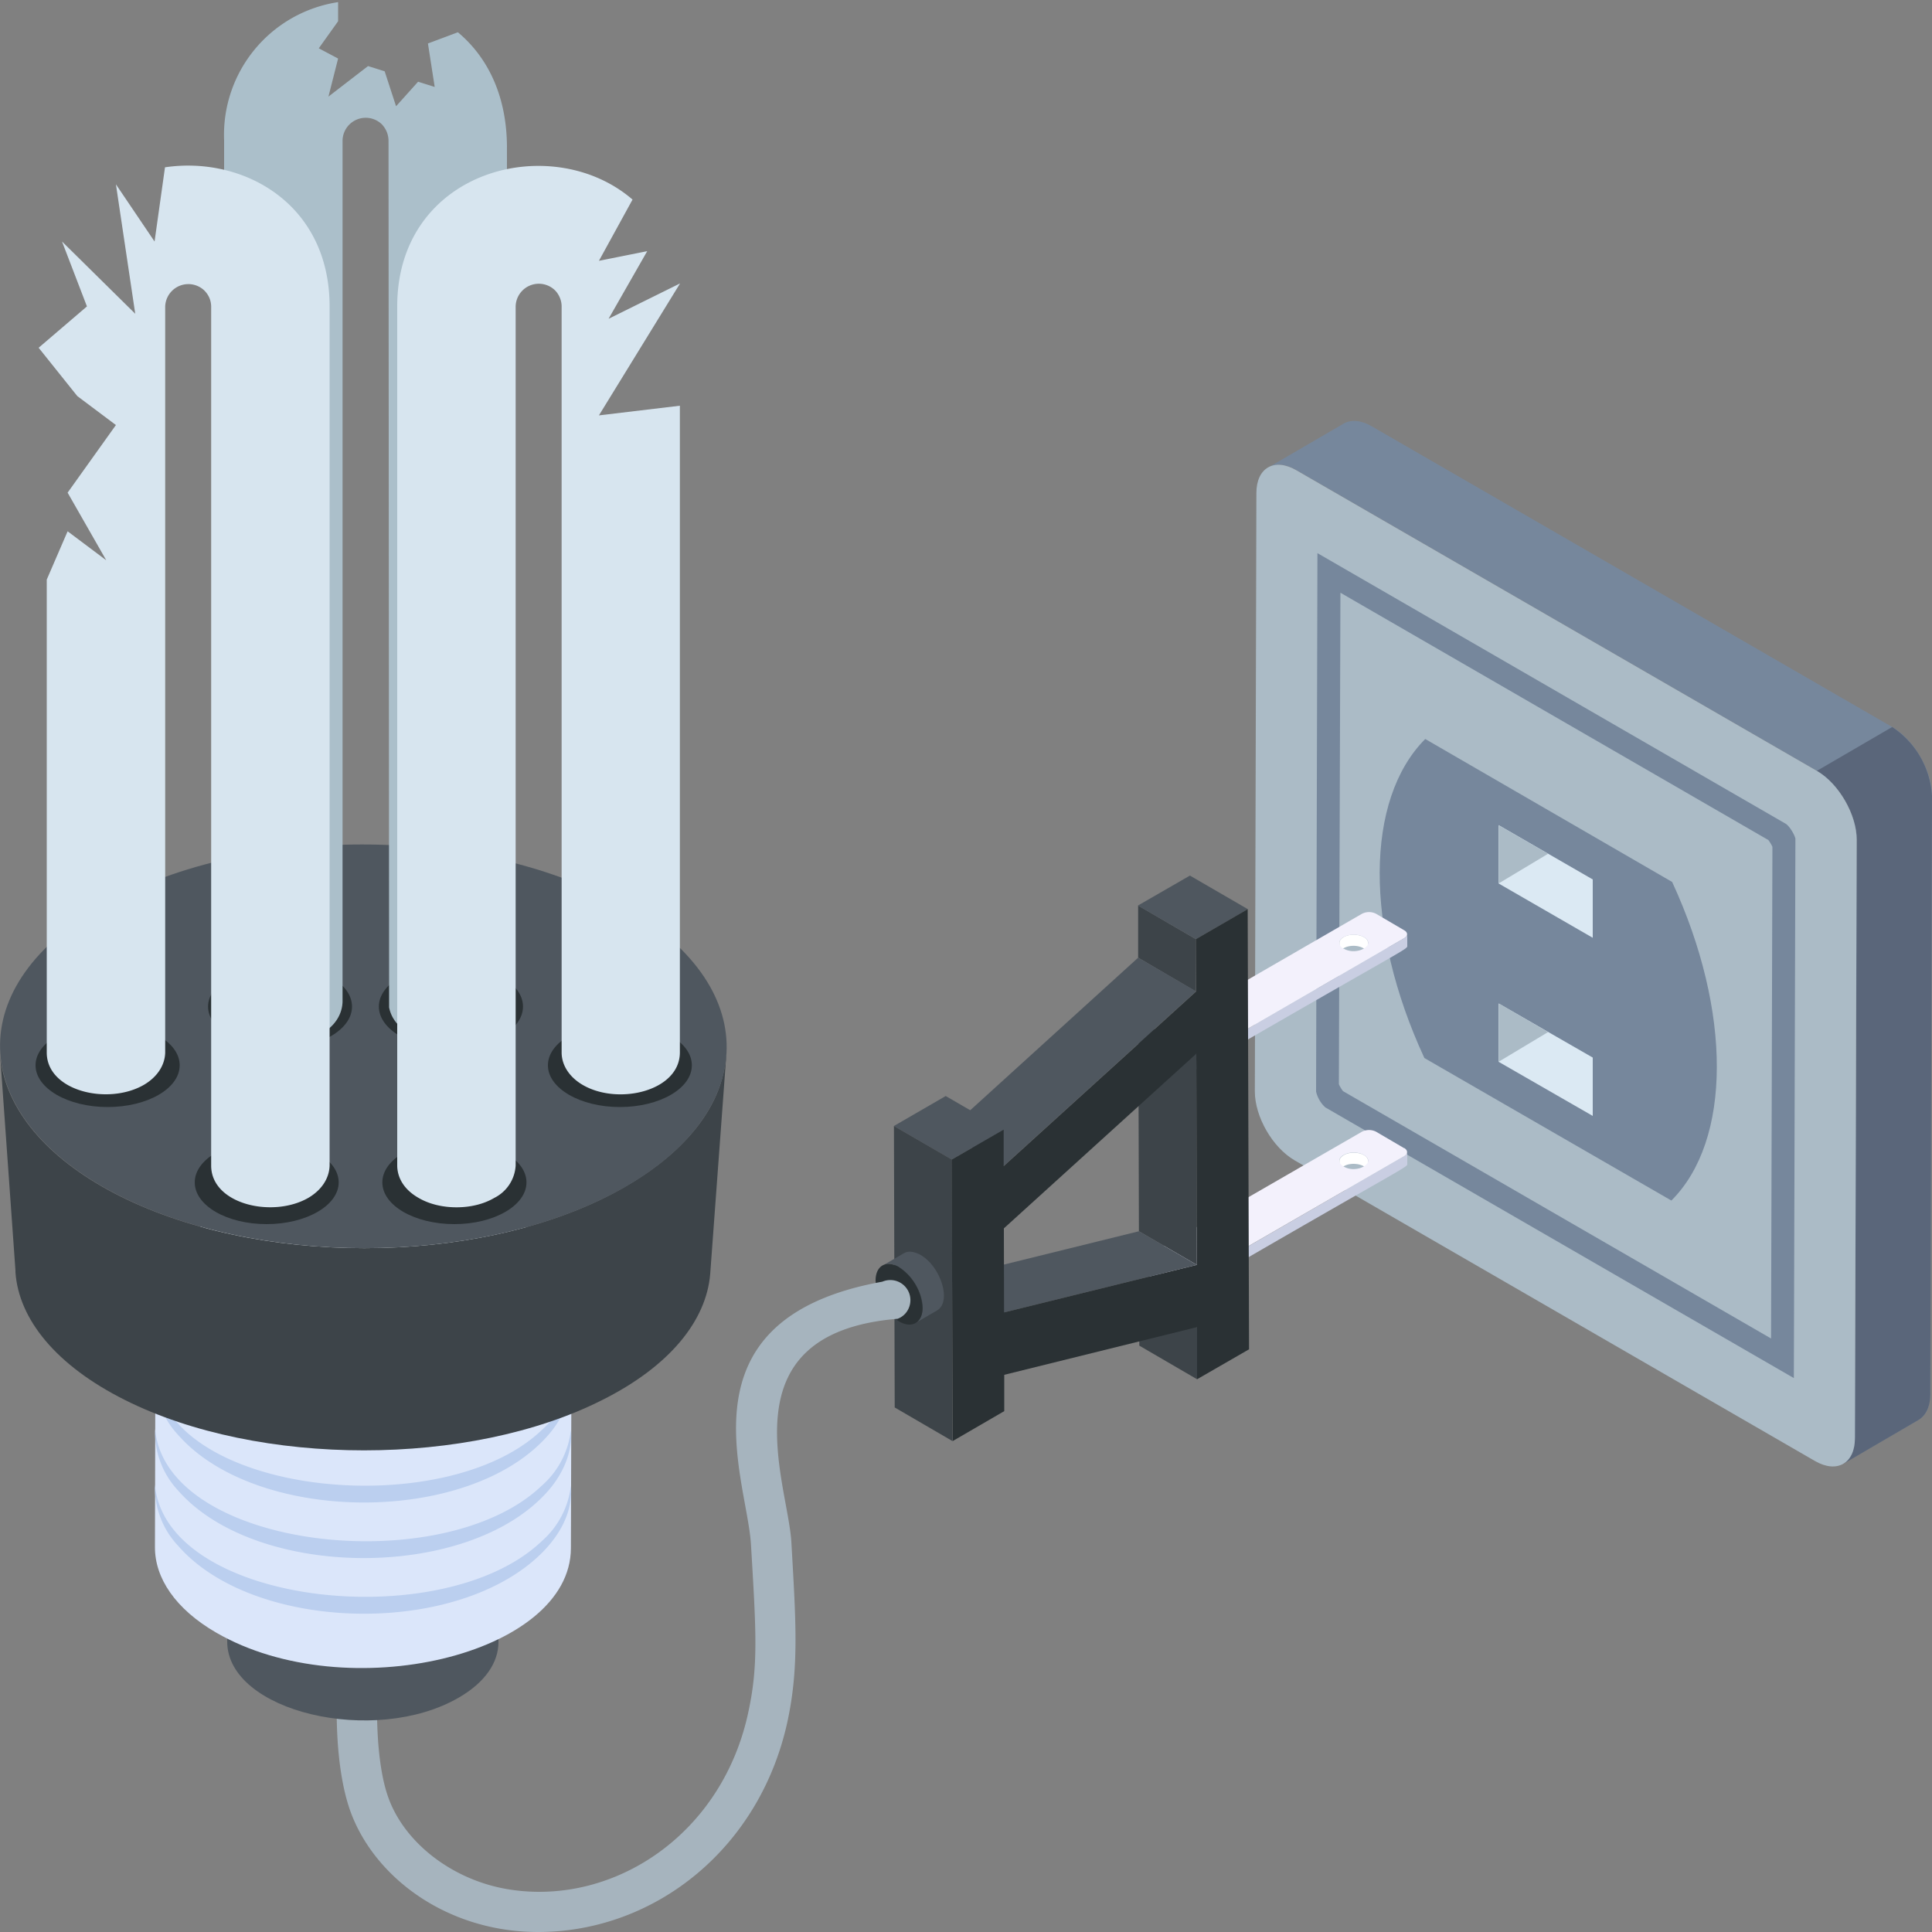 <svg xmlns="http://www.w3.org/2000/svg" width="100" height="100" fill="none"><rect width="100%" height="100%" fill="#808080" stroke="none"/><g clip-path="url(#a)"><path fill="#76879C" d="M65.64 24.2c.37-.22.9-.2 1.47.14L94.04 39.9a4.5 4.5 0 0 1 2.06 3.57L96 74.43q-.01 1-.6 1.33l3.9-2.27q.59-.33.61-1.32L100 41.2c0-1.31-.92-2.91-2.06-3.57L71.01 22.07c-.57-.33-1.1-.36-1.47-.14z"/><path fill="#5A667A" d="m100 41.2-.09 30.97c0 .65-.24 1.1-.6 1.32l-3.9 2.28c.37-.22.6-.68.6-1.34l.1-30.96c0-1.3-.93-2.91-2.07-3.57l3.9-2.27A4.6 4.6 0 0 1 100 41.2"/><path fill="#ABBBC6" d="M64.95 56.49c0 1.31.91 2.9 2.06 3.57l26.93 15.56c1.14.66 2.07.13 2.07-1.19l.09-30.96c0-1.31-.92-2.91-2.06-3.57L67.1 24.34c-1.14-.66-2.07-.13-2.07 1.18z"/><path fill="#76879C" d="M68.6 57.32a1.6 1.6 0 0 1-.48-.82l.07-27.87 24.26 14.02c.2.15.44.56.48.76v.02l-.08 27.9zm22.93-13.84-22.15-12.8-.08 25.43c.02.08.18.34.22.37l22.15 12.8.07-25.45a2 2 0 0 0-.21-.35"/><path fill="#76879C" d="m73.72 54.76 12.79 7.38c3.12-3.11 3.14-9.78.04-16.49l-12.78-7.4c-3.12 3.13-3.15 9.8-.05 16.5"/><path fill="#DBE9F3" d="m77.57 42.71 4.87 2.81v3.02l-4.87-2.81zm0 9.23 4.87 2.8v3.02l-4.87-2.8z"/><path fill="#fff" d="M69.33 48.8v.59c0-.4.8-.58 1.26-.3q.22.13.22.3v-.58c0-.4-.82-.56-1.26-.31q-.22.14-.22.3"/><path fill="#C9CEE2" d="M72.84 48.35v.58c0 .24.38-.14-11.3 6.64a.8.8 0 0 1-.72 0l-1.46-.85q-.15-.08-.15-.2v-.58q0 .11.15.21l1.46.85a.8.8 0 0 0 .73 0l11.13-6.44q.16-.08.16-.2"/><path fill="#F3F1FC" d="m72.68 48.15-1.45-.85a.8.8 0 0 0-.74 0l-11.13 6.43c-.21.1-.2.3 0 .42l1.46.85a.8.8 0 0 0 .73 0l11.13-6.44c.2-.11.2-.3 0-.41m-3.13.96c-.3-.17-.3-.44 0-.61.29-.16.75-.16 1.04 0 .69.41-.37 1-1.04.6"/><path fill="#fff" d="M69.33 60.1v.57q0-.17.23-.31c.44-.26 1.25-.07 1.25.3v-.57c0-.4-.82-.56-1.26-.3q-.22.14-.22.3"/><path fill="#C9CEE2" d="M72.84 59.63v.59c0 .23.38-.15-11.3 6.64a.8.8 0 0 1-.72 0L59.36 66q-.15-.1-.15-.21v-.58q0 .11.15.22l1.46.85a.8.8 0 0 0 .73 0l11.13-6.44q.16-.1.16-.22"/><path fill="#F3F1FC" d="m72.68 59.43-1.45-.85a.8.8 0 0 0-.74 0L59.36 65c-.21.11-.2.3 0 .42l1.46.85a.8.8 0 0 0 .73 0l11.13-6.43c.2-.12.2-.3 0-.42m-3.13.96c-.3-.17-.3-.44 0-.6.29-.17.75-.17 1.04 0 .69.4-.37 1-1.04.6"/><path fill="#3D4449" d="m61.96 71.39-2.99-1.74v-2.7l2.99 1.74zm-.01-5.92-3-1.74-.03-10.93 3 1.74z"/><path fill="#4F575F" d="m51.98 67.93-3-1.74 9.97-2.46 3 1.74z"/><path fill="#3D4449" d="m61.9 51.32-2.99-1.75v-2.7l2.99 1.74z"/><path fill="#4F575F" d="m61.9 48.61-3-1.74 2.69-1.55 3 1.74zm-9.95 11.74-2.99-1.74 9.95-9.04 3 1.74z"/><path fill="#4F575F" d="m49.26 60.02-2.99-1.74 2.68-1.55 3 1.74z"/><path fill="#3D4449" d="m49.3 74.59-2.99-1.74-.04-14.57 3 1.74z"/><path fill="#2A3134" d="m61.9 48.61 2.68-1.55.07 22.78-2.69 1.55v-2.7l-9.98 2.47v1.88l-2.67 1.55-.05-14.57 2.69-1.55v1.89l9.96-9.04zm.05 16.86-.03-10.93-9.96 9.04.01 4.35z"/><path fill="#4F575F" d="m48.5 67.83-1.1.64q.34-.2.36-.78c0-1.23-1.33-2.64-2.08-2.18l1.1-.64q.33-.2.86.08c1.07.61 1.63 2.44.86 2.88"/><path fill="#2A3134" d="M46.54 65.6a2.7 2.7 0 0 1 1.21 2.1c0 .76-.55 1.08-1.21.7a2.7 2.7 0 0 1-1.22-2.12c0-.77.55-1.08 1.22-.69"/><path fill="#ABBBC6" d="M77.58 42.72v3l2.55-1.53zm0 9.22v3.01l2.55-1.53z"/><path fill="#A6B4BE" d="M27.85 100c-4.66 0-8.43-2.77-9.7-6.21-.83-2.28-.83-5.77-.57-8.06a1.04 1.04 0 0 1 2.07.24c-.24 2.15-.2 5.3.46 7.1.87 2.38 3.39 4.28 6.26 4.73 5.42.85 11.06-2.87 12.38-9.26.5-2.36.39-4.08.12-8.6-.21-3.47-3.87-11.68 6.8-13.6a1.04 1.04 0 0 1 1.37 1.36 1 1 0 0 1-.58.56c-8.96.74-5.7 8.4-5.5 11.54.23 4.05.4 6.4-.17 9.16C39.41 95.62 33.93 100 27.85 100"/><path fill="#4F575F" d="M25.84 76.32 25.8 85c0 1.04-.68 2.07-2.04 2.86-4.36 2.54-12.01.75-12-2.9l.02-8.67c0 3.65 7.64 5.44 12 2.9 1.37-.8 2.05-1.82 2.05-2.86"/><path fill="#DBE6FA" d="m29.59 66.83-.04 13.3c-.01 5.53-11.6 8.28-18.35 4.38-2.13-1.23-3.19-2.84-3.18-4.44l.03-13.3c0 1.6 1.06 3.22 3.18 4.44 4.22 2.44 11.04 2.44 15.23 0 2.08-1.2 3.12-2.8 3.13-4.38"/><path fill="#BBCFEF" d="M29.55 76.9c.15 1.76-1.07 3.3-2.51 4.33-4.84 3.48-14.19 2.95-17.82-1.22a4.4 4.4 0 0 1-1.2-3.17c.53 6.25 14.9 7.82 20.02 2.93a4.5 4.5 0 0 0 1.51-2.87"/><path fill="#BBCFEF" d="M29.55 74.02c.1 1.15-.43 2.3-1.2 3.17-4.11 4.65-15.1 4.58-19.14-.05a4.4 4.4 0 0 1-1.18-3.18c.52 6.21 14.87 7.85 20.01 2.94a4.5 4.5 0 0 0 1.51-2.88"/><path fill="#BBCFEF" d="M29.55 71.14c.1 1.15-.43 2.3-1.2 3.17-4.12 4.67-15.1 4.57-19.14-.05a4.4 4.4 0 0 1-1.18-3.18c.53 6.3 14.92 7.8 20.01 2.94a4.5 4.5 0 0 0 1.51-2.88"/><path fill="#ECF0F1" d="M26.41 62.97c4.22 2.44 4.24 6.4.05 8.83-4.2 2.44-11 2.44-15.23 0-4.22-2.44-4.24-6.39-.04-8.83 4.19-2.43 11-2.43 15.22 0"/><path fill="#3D4449" d="m37.59 54.67-.83 11.27c-.2 2.4-2.07 4.76-5.58 6.52-6.88 3.48-17.79 3.48-24.72 0C2.89 70.67.97 68.28.8 65.85v-.09L.02 54.8 0 54.56l.03.25c.3 2.57 2.3 5.08 5.9 6.96 7.25 3.78 18.62 3.78 25.8 0 2.86-1.5 5.6-3.9 5.85-7.1"/><path fill="#4F575F" d="M32.46 47.01c7.23 4.26 6.72 10.86-.71 14.76-7.2 3.78-18.56 3.78-25.8 0-7.47-3.9-8.06-10.5-.88-14.76 7.43-4.4 19.9-4.4 27.39 0"/><path fill="#2A3134" d="M23.34 54.26c2.06 0 3.73-.96 3.73-2.16s-1.67-2.16-3.73-2.16-3.73.97-3.73 2.16 1.67 2.16 3.73 2.16m-8.84 0c2.05 0 3.72-.96 3.72-2.16s-1.67-2.16-3.72-2.16-3.73.97-3.73 2.16 1.67 2.16 3.73 2.16"/><path fill="#ABBFCA" d="M11.6 7.28v44.6c.08 1.96 3.23 2.67 5.03 1.63.68-.38 1.08-.98 1.1-1.66V7.28a1.2 1.2 0 0 1 2.03-.85q.34.36.35.85l.03 44.86c.24 1.26 1.75 1.85 3.05 1.85s2.81-.6 3.02-1.88l.03-44.46c0-2.73-1.03-4.72-2.54-5.98l-1.55.58.35 2.25-.86-.27L20.5 5.5l-.59-1.81-.86-.27L17 5l.5-1.97-1-.53 1-1.4V.11a6.95 6.95 0 0 0-5.9 7.16"/><path fill="#2A3134" d="M23.52 63.36c2.06 0 3.73-.97 3.73-2.16s-1.67-2.16-3.73-2.16-3.73.96-3.73 2.16 1.67 2.16 3.73 2.16m8.56-6.06c2.06 0 3.73-.96 3.73-2.16s-1.67-2.16-3.73-2.16-3.72.97-3.72 2.16 1.67 2.16 3.72 2.16m-26.51 0c2.06 0 3.73-.96 3.73-2.16s-1.67-2.16-3.73-2.16-3.73.97-3.73 2.16 1.67 2.16 3.73 2.16m8.23 6.06c2.06 0 3.73-.97 3.73-2.16s-1.67-2.16-3.73-2.16-3.72.96-3.72 2.16 1.66 2.16 3.72 2.16"/><path fill="#D7E5EF" d="M20.56 15.86v44.5c.02.66.4 1.24 1.1 1.64.56.33 1.26.49 1.97.49s1.4-.16 1.96-.49a2 2 0 0 0 1.1-1.67V15.86a1.2 1.2 0 0 1 2.03-.84c.22.22.35.53.35.84v38.66c.02.64.41 1.24 1.1 1.64 1.83 1.06 5 .32 5.02-1.67V21l-4.19.5 4.2-6.83-3.7 1.83 2-3.5-2.5.5 1.74-3.17c-4.17-3.6-12.18-1.56-12.18 5.53M2 18l2 2.5L6 22l-2.5 3.5 2 3.5-2-1.5L2.42 30v24.5c.02 1.98 3.18 2.72 5.03 1.65.68-.4 1.08-1 1.1-1.66V15.86a1.2 1.2 0 0 1 2.02-.83q.35.35.36.83v44.49c.02 1.99 3.19 2.71 5.03 1.65.68-.4 1.08-1 1.1-1.67V15.86c0-5.34-4.5-7.8-8.52-7.2L8 12.5 6 9.54l1 6.7-3.79-3.74 1.29 3.36z"/></g><defs><clipPath id="a"><path fill="#fff" d="M0 0h100v100H0z"/></clipPath></defs></svg>